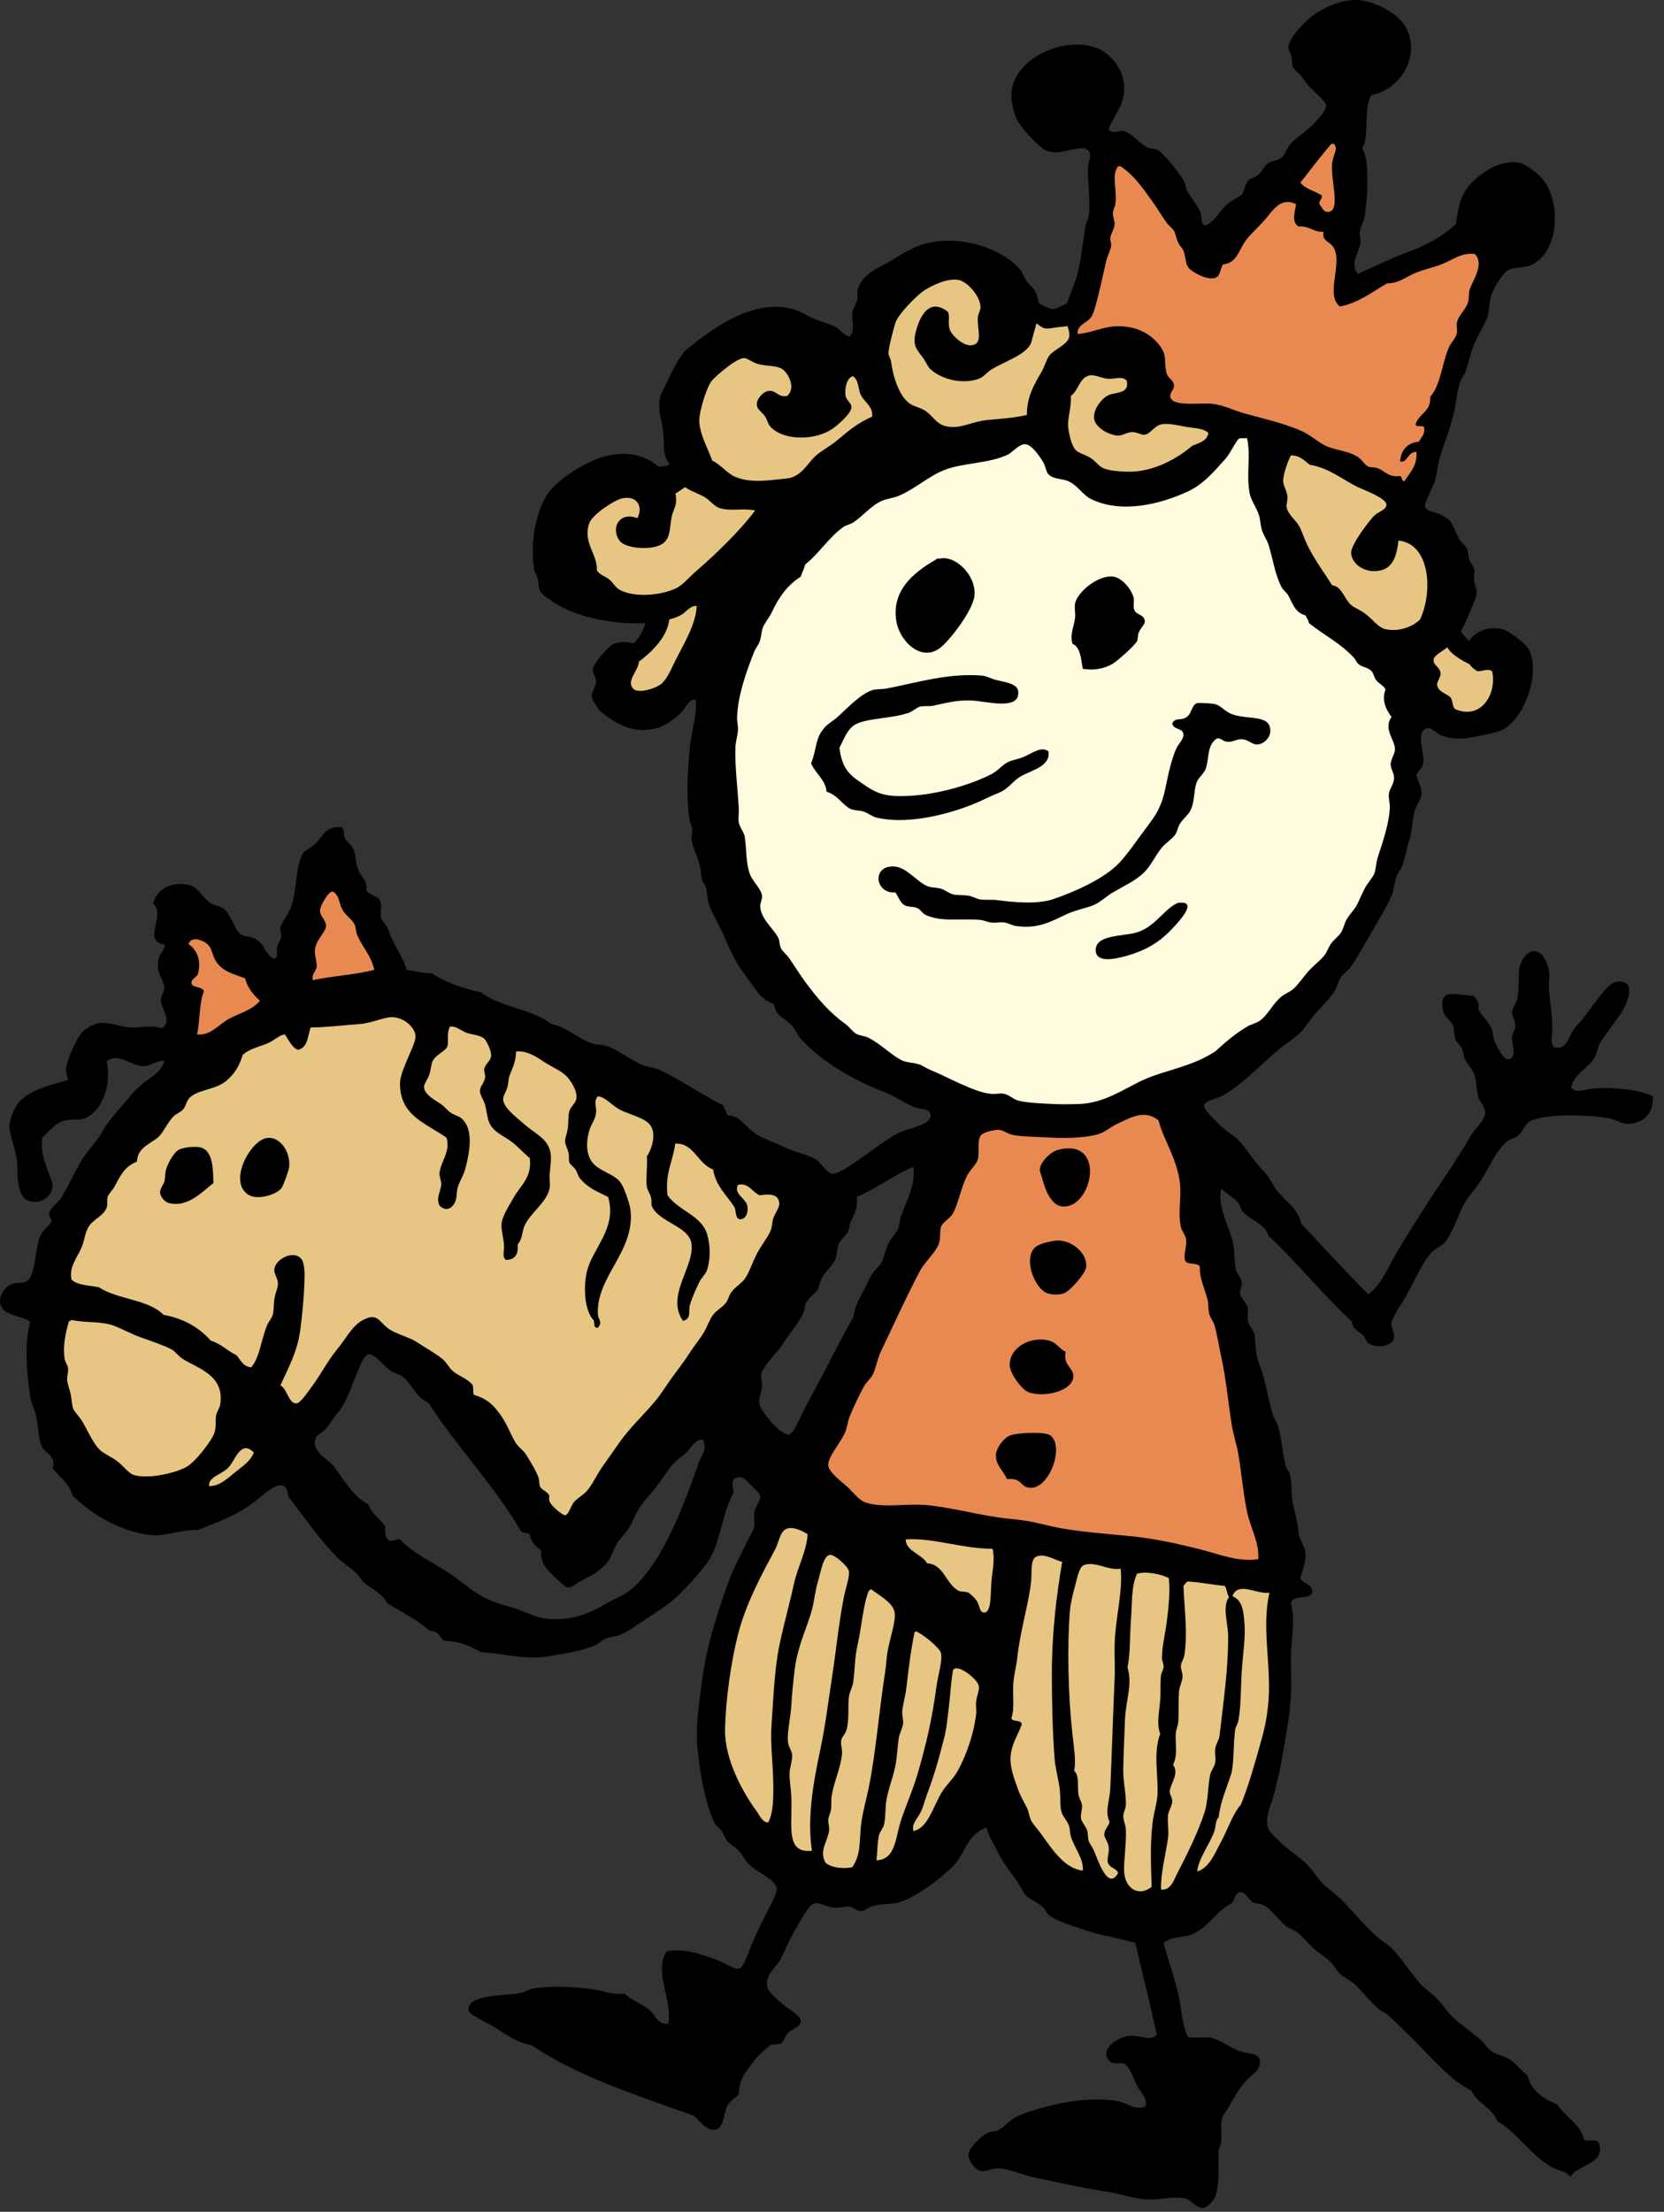 <svg width="143" height="190" viewBox="0 0 143 190" fill="none" xmlns="http://www.w3.org/2000/svg">
<rect x="0" y="0" width="143" height="190" fill="#333333" stroke="none"/>
<g clip-path="url(#clip0)">
<path fill-rule="evenodd" clip-rule="evenodd" d="M136.881 93.511C136.213 93.563 135.443 93.959 135.031 93.437C135.218 92.265 136.486 91.782 137.028 90.851C137.249 90.466 137.348 89.824 137.544 89.519C138.192 88.52 139.054 87.481 139.466 86.784C139.972 85.922 140.619 84.061 138.875 84.346C138.271 84.444 137.411 85.685 136.955 86.268C136.701 86.589 136.411 87.011 136.141 87.374C135.829 87.795 135.446 88.14 135.252 88.412C134.779 89.087 134.621 90.255 133.555 89.963C133.186 89.495 133.409 88.94 133.409 88.412C133.399 87.232 133.199 86.076 133.111 85.012C133.063 84.44 133.201 83.89 133.111 83.384C132.76 81.439 131.358 81.119 130.673 82.794C130.386 83.496 130.636 84.792 130.378 85.825C130.284 86.19 129.934 86.741 129.934 86.935C129.928 87.245 130.254 87.703 130.228 88.19C130.218 88.413 129.945 88.808 129.934 89.152C129.914 89.7 130.433 90.957 129.565 90.999C129.18 91.017 128.516 89.696 128.381 89.298C128.35 89.21 128.273 88.585 128.233 88.486C127.925 87.713 127.354 87.33 127.05 86.712C127.161 86.061 126.869 85.813 126.609 85.528C125.283 85.58 123.588 84.658 124.021 86.86C124.121 87.366 124.717 87.664 124.908 88.19C124.987 88.407 124.931 88.878 125.058 89.225C125.162 89.523 125.495 89.787 125.648 90.112C125.761 90.362 125.76 90.675 125.867 90.926C126.089 91.428 126.491 91.792 126.683 92.254C126.929 92.855 126.837 93.527 127.049 94.25C127.189 94.721 127.667 95.122 127.639 95.58C127.606 96.267 126.711 97.002 126.387 97.576C125.067 99.885 123.464 102.06 122.026 104.376C121.301 105.541 120.546 106.672 119.882 107.85C119.22 109.022 118.685 110.394 117.59 111.177C115.608 109.218 113.739 107.142 111.824 105.115C111.566 103.841 110.527 103.237 109.755 102.307C109.48 101.974 109.288 101.495 109.016 101.123C108.746 100.754 108.418 100.432 108.127 100.087C107.454 99.293 106.932 98.46 106.432 97.945C106.024 97.53 105.383 97.193 104.804 96.613C104.436 96.25 103.434 95.314 103.472 94.988C103.532 94.509 104.535 94.42 105.1 94.102C106.872 93.103 108.479 91.287 110.051 90.038C110.61 89.593 111.304 89.151 111.75 88.706C112.199 88.258 112.601 87.536 113.153 86.934C113.64 86.403 114.254 85.797 114.633 85.233C114.89 84.85 114.971 84.361 115.224 83.976C115.462 83.611 115.865 83.374 116.111 83.016C116.752 82.075 117.329 81.024 117.883 80.06C118.48 79.024 119.142 77.968 119.584 76.956C119.823 76.412 119.819 75.798 120.027 75.255C120.165 74.901 120.437 74.642 120.544 74.295C120.764 73.591 120.9 72.846 121.137 72.078C121.376 71.302 121.349 70.456 121.58 69.638C121.721 69.151 122.153 68.685 122.171 68.16C122.19 67.604 121.824 67.163 121.73 66.534C121.921 66.124 122.25 66.053 122.319 65.501C122.425 64.645 121.582 62.757 122.69 62.543C123.007 62.483 123.533 63.078 123.942 63.207C125.378 63.674 126.209 63.37 127.493 63.134C128.068 63.028 128.719 62.89 129.117 62.692C131.078 61.724 132.534 57.483 131.259 55.599C130.996 55.206 129.575 54.148 129.117 54.048C127.82 53.754 126.756 54.285 126.25 55.06C125.965 54.798 125.721 54.495 125.538 54.221C125.854 53.698 126.102 53.12 126.385 52.418C126.583 51.923 126.91 51.34 126.901 50.795C126.897 50.563 126.714 50.232 126.682 49.906C126.641 49.557 126.742 49.196 126.682 48.872C126.641 48.67 126.361 48.37 126.235 47.983C126.137 47.687 126.189 47.392 126.09 47.171C125.944 46.861 125.538 46.576 125.35 46.213C124.718 44.983 124.877 44.664 123.647 44.142C123.264 43.978 122.569 43.898 122.465 43.549C122.357 43.168 123.181 41.869 123.35 41.186C123.481 40.672 123.514 40.134 123.647 39.633C124.003 38.325 124.557 37.033 124.905 35.642C125.138 34.713 125.178 33.687 125.496 32.76C125.592 32.481 125.838 32.233 125.94 31.946C126.244 31.072 126.371 30.312 126.681 29.583C126.983 28.864 127.354 28.261 127.712 27.514C128.022 26.864 127.93 26.131 128.156 25.37C128.337 24.766 129.196 23.334 129.709 23.153C130.475 22.88 131.158 23.065 131.851 22.635C134.226 21.163 134.049 16.693 132.293 15.095C131.862 14.701 131.096 14.081 130.596 13.987C128.818 13.65 126.957 15.036 126.161 16.058C125.541 16.852 125.303 17.771 125.127 19.235C124.253 20.072 123.058 20.791 121.873 21.305C121.813 21.33 121.78 21.359 121.728 21.379C119.967 21.981 118.33 22.788 116.702 23.523C115.947 22.703 116.777 21.749 116.921 20.859C116.96 20.62 116.833 20.307 116.848 20.049C116.879 19.531 117.214 19.038 117.292 18.496C117.419 17.584 117.535 16.248 117.511 15.246C117.488 14.175 117.417 13.334 117.069 12.733C117.741 11.623 117.1 9.402 117.881 8.148C120.002 7.838 122.011 5.229 120.985 2.681C120.429 1.294 118.437 0.199 116.848 0.02C115.357 -0.143 113.69 0.676 112.709 1.425C112.251 1.777 110.752 3.191 110.715 4.086C110.705 4.324 110.946 4.569 111.007 4.9C111.074 5.24 111.007 5.527 111.08 5.71C111.199 5.997 111.563 6.214 111.821 6.524C112.082 6.836 112.275 7.179 112.487 7.411C112.839 7.798 113.928 8.676 113.965 9.037C114.011 9.497 113.057 10.534 112.562 10.959C111.896 11.525 111.146 12.023 110.786 12.51C110.549 12.832 110.455 13.285 110.124 13.544C109.795 13.8 109.366 13.788 109.014 13.988C108.673 14.184 108.521 14.677 108.125 15.021C107.88 15.239 107.49 15.285 107.315 15.468C106.992 15.797 106.915 16.391 106.724 16.724C106.289 17.026 105.852 17.209 105.468 17.535C104.797 18.106 104.441 19.049 103.546 19.384C103.119 19.127 103.317 18.676 103.174 18.276C102.927 17.58 102.352 17.033 101.994 16.354C101.881 16.141 101.896 15.86 101.773 15.615C101.45 14.982 99.997 13.135 99.481 12.881C99.258 12.773 98.861 12.789 98.594 12.66C97.798 12.281 97.289 11.39 96.525 11.257C96.127 11.186 95.571 11.559 95.269 11.108C95.831 9.608 96.697 9.101 96.599 7.338C96.516 5.829 95.325 4.415 93.937 4.013C91 3.166 86.696 5.296 86.919 8.448C86.958 8.96 87.148 9.751 87.365 10.222C87.687 10.926 89.303 12.708 89.95 12.954C91.021 13.366 91.931 12.71 93.202 12.735C94.062 13.091 93.519 13.736 93.498 14.434C93.458 15.714 93.716 17.061 93.573 18.498C93.54 18.816 93.327 19.145 93.275 19.46C93.071 20.697 92.948 22.09 92.613 23.449C92.393 24.334 91.968 25.241 91.71 26.033C91.347 26.216 90.919 26.449 90.734 26.496C90.424 26.574 90.269 26.574 89.495 26.188C89.395 26.138 89.332 26.081 89.251 26.026C89.214 25.713 89.139 25.401 88.989 25.073C88.835 24.746 88.469 24.502 88.25 24.186C88.015 23.855 87.89 23.43 87.659 23.152C86.304 21.536 83.345 20.458 80.71 20.712C79.026 20.876 77.908 21.568 76.794 22.263C75.466 23.092 74.173 23.367 73.69 24.924C73.63 25.118 73.734 25.432 73.69 25.663C73.602 26.113 73.282 26.502 73.248 26.846C73.184 27.491 73.503 28.376 73.024 28.915C72.446 28.819 72.241 28.314 71.842 28.102C71.332 27.827 70.634 27.671 70.07 27.436C69.446 27.178 68.884 26.79 68.369 26.623C64.712 25.451 60.968 28.444 58.907 30.097C58.253 30.893 57.837 31.701 57.358 32.756C57.117 33.279 56.761 33.849 56.694 34.307C56.53 35.362 56.885 36.107 56.989 37.044C57.066 37.742 57 38.506 57.135 39.039C57.221 39.382 57.377 39.649 57.551 39.901C57.438 39.961 57.297 40.012 57.105 40.051C56.936 40.086 56.758 40.088 56.587 40.076C55.647 39.289 54.476 38.831 52.775 39.039C50.734 39.288 48.039 41.104 47.16 42.289C46.075 43.76 45.516 46.611 45.903 48.944C45.934 49.136 46.121 49.392 46.199 49.681C46.314 50.11 46.27 50.532 46.42 50.791C46.622 51.14 47.436 51.634 47.971 51.971C49.553 52.977 52.764 53.674 55.467 53.53C55.305 54.055 54.991 54.762 54.453 55.274C53.932 55.105 53.204 55.124 52.775 55.297C52.238 55.516 50.975 57.043 50.927 57.516C50.902 57.777 51.235 58.143 51.223 58.549C51.206 59.051 50.821 59.436 50.855 59.806C50.899 60.312 51.355 60.609 51.446 60.992C52.705 61.992 54.206 63.13 56.468 62.541C57.217 62.349 58.031 61.706 58.541 61.213C58.947 60.811 59.161 60.033 59.797 60.103C59.889 61.589 59.383 62.97 59.277 64.242C59.11 66.301 58.935 68.487 59.277 70.523C59.323 70.798 59.481 70.999 59.496 71.264C59.517 71.535 59.398 71.811 59.425 72.076C59.49 72.686 59.956 73.592 60.162 74.441C60.257 74.824 60.225 75.253 60.312 75.549C60.385 75.801 60.601 76.011 60.682 76.288C60.803 76.7 60.759 77.19 60.903 77.618C61.201 78.516 61.827 79.465 62.235 80.427C62.761 81.666 63.188 82.627 63.933 83.604C64.953 84.936 65.174 85.746 66.521 86.266C66.631 87.288 67.456 87.482 68.001 88.04C68.322 88.369 68.501 88.873 68.809 89.222C70.585 91.208 73.366 92.805 75.981 93.804C76.97 94.183 77.807 94.826 78.641 95.134C79.151 95.325 79.93 95.18 79.973 95.8C80.029 96.645 78.037 96.924 77.311 97.279C76.48 97.684 75.416 98.488 74.505 99.125C74.021 99.46 72.117 100.926 71.47 100.826C71.072 100.763 70.487 99.82 70.07 99.568C69.388 99.164 68.426 99.019 67.555 98.608C66.739 98.221 65.825 97.906 65.117 97.5C64.008 96.869 63.781 95.91 62.53 95.801C62.384 95.505 62.276 95.168 62.088 94.916C60.308 94.044 58.58 92.801 56.617 91.885C56.2 91.687 55.714 91.677 55.287 91.513C54.115 91.069 53.183 90.138 51.961 89.814C51.644 89.728 51.313 89.756 50.999 89.668C49.723 89.298 48.715 88.206 47.379 87.967C45.753 86.661 42.953 86.531 41.317 85.233C39.711 84.895 38.269 84.388 37.107 83.607C36.31 83.59 35.654 83.436 34.961 83.311C34.633 82.293 34.05 81.408 33.632 80.578C33.49 80.296 33.428 79.911 33.261 79.616C33.053 79.25 32.829 79.149 32.745 78.802C32.643 78.392 32.845 77.802 32.67 77.399C32.455 76.902 31.639 76.908 31.488 76.439C31.55 75.563 31.044 75.338 30.822 74.811C30.572 74.221 30.586 73.485 30.379 72.966C30.23 72.589 29.806 72.36 29.64 72.004C29.465 71.63 29.681 71.308 29.344 71.044C27.927 70.944 27.824 71.808 27.052 72.522C26.649 72.897 26.203 73.007 26.018 73.335C25.366 74.502 25.519 76.57 24.983 77.99C24.762 78.579 24.169 79.262 24.096 79.691C24.059 79.918 24.19 80.199 24.171 80.43C24.142 80.763 23.877 81.071 23.802 81.39C23.719 81.742 24.004 82.306 23.505 82.35C22.799 81.996 22.747 81.101 21.952 80.651C21.578 80.439 20.947 80.482 20.62 80.208C20.139 79.798 19.823 78.511 19.219 78.064C18.898 77.829 18.373 77.798 18.036 77.546C17.286 76.978 17.016 76.146 16.114 75.993C14.578 75.733 13.468 76.438 13.16 77.619C14.325 78.687 12.111 80.838 14.194 81.167C14.027 81.812 13.692 81.946 13.601 82.497C13.412 83.654 14.109 84.229 14.12 84.862C14.124 85.205 13.818 85.565 13.824 85.897C13.843 86.713 14.863 87.716 13.897 88.335C12.96 87.989 12.064 88.335 11.163 88.262C10.176 88.181 9.376 87.764 8.504 87.89C8.109 87.95 7.507 88.26 7.172 88.558C6.616 89.049 5.763 91.01 5.694 91.733C5.655 92.168 5.767 92.357 5.844 92.771C4.267 93.241 2.236 93.668 1.406 94.986C1.148 95.401 0.84 96.148 0.817 96.687C0.776 97.568 1.454 98.831 1.481 100.085C1.506 101.113 1.516 102.772 2.368 103.116C3.514 103.58 4.525 102.739 4.512 101.784C4.508 101.472 4.221 100.914 4.068 100.454C3.786 99.6 3.49 98.916 3.632 97.725C4.167 97.273 4.775 96.401 5.624 96.247C6.437 96.097 6.952 96.301 7.548 95.95C8.853 95.182 9.588 93.148 9.173 91.145C10.249 90.375 11.242 91.58 12.277 91.588C13.031 91.595 13.368 91.07 14.124 91.145C13.859 92.102 12.952 92.54 12.277 93.069C11.544 93.638 11.029 94.385 10.427 95.061C9.842 95.721 9.262 96.393 8.801 97.207C8.322 98.054 7.693 98.641 7.176 99.422C6.46 100.509 5.964 101.777 5.258 102.898C4.952 103.377 4.38 103.666 4.222 104.23C4.218 104.551 4.424 104.663 4.441 104.967C3.997 105.531 3.585 105.712 3.335 106.518C3.048 107.44 2.989 109.68 2.298 110.067C1.923 110.281 1.419 110.142 1.042 110.29C0.441 110.523 -0.08 111.237 0.01 111.915C0.156 113.06 1.8 112.965 2.594 113.54C2.09 115.451 2.273 117.79 2.594 119.971C2.68 120.564 2.985 121.103 3.112 121.668C3.314 122.575 3.289 123.714 3.632 124.332C3.928 124.873 4.856 125.077 4.517 126.104C5.072 126.902 5.96 127.374 6.216 128.471C7.752 129.924 9.795 131.302 12.424 131.797C14.162 132.122 15.364 131.39 17.006 131.425C18.724 130.753 20.416 130.126 21.811 129.06C22.687 128.393 24.596 126.414 24.767 128.542C26.158 130.353 27.409 132.164 28.904 133.716C29.422 134.249 30.049 134.6 30.605 135.121C30.847 135.348 31.021 135.716 31.269 135.934C31.949 136.53 32.847 136.848 33.265 137.706C34.462 138.456 35.766 139.101 36.813 140C36.956 140.15 37.31 140.094 37.479 140.221C37.783 140.41 37.898 140.784 38.218 140.96C39.565 140.968 40.44 141.445 41.32 141.92C43.204 142.035 45.092 142.6 47.086 142.288C48.427 142.082 50.042 141.782 51.002 141.402C51.423 141.237 51.724 140.89 52.112 140.738C52.479 140.592 52.932 140.594 53.295 140.442C54.019 140.138 54.825 139.536 55.584 139.037C56.342 138.543 57.2 137.99 57.802 137.484C58.662 136.768 60.234 135.048 60.831 134.161C61.947 132.502 62.003 130.133 63.05 128.173C62.963 127.616 62.811 127.207 63.196 126.989C63.821 126.643 64.258 127.319 64.452 127.507C64.808 127.861 65.301 128.264 65.342 128.543C65.394 128.916 64.914 129.382 64.822 129.948C64.766 130.315 64.885 130.818 64.822 131.131C64.755 131.489 64.437 131.957 64.231 132.388C63.592 133.716 62.998 134.749 62.532 136.083C61.632 138.662 60.698 141.412 60.315 144.508C60.065 146.513 59.759 148.183 59.944 150.198C60.15 152.388 60.632 155.031 61.423 156.627C61.502 156.789 61.802 157.006 62.014 157.293C62.216 157.566 62.31 157.928 62.459 158.107C62.713 158.42 63.209 158.682 63.492 158.992C63.85 159.383 64.066 159.858 64.306 160.1C65.062 160.868 66.633 161.407 66.744 162.244C66.785 162.56 66.358 163.404 66.155 163.797C65.437 165.171 65.153 165.721 64.528 167.197C64.312 167.707 63.929 169.035 63.492 169.12C63.124 169.189 62.178 168.575 61.646 168.377C60.309 167.892 58.815 167.315 57.284 167.64C56.149 169.333 57.821 171.872 57.432 173.846C56.553 173.965 56.282 173.053 55.807 172.664C55.147 172.129 54.312 171.844 53.661 171.261C52.597 171.398 51.923 171.007 51 170.891C49.39 170.689 47.625 170.541 45.827 170.816C45.531 170.86 45.181 171.095 44.792 171.188C43.562 171.479 40.002 171.268 40.283 172.739C40.354 173.102 42.046 173.842 42.504 174.141C43.722 174.946 44.448 175.434 45.681 175.692C49.674 178.377 54.723 180.006 59.648 181.754C60.147 182.219 60.73 183.072 61.496 182.939C62.231 182.805 62.135 181.601 62.531 180.87C62.845 180.294 63.311 180.244 63.491 179.834C63.512 178.572 64.174 177.868 64.748 177.1C65.194 176.501 65.8 176.009 66.299 175.622C66.632 175.659 66.853 175.584 67.115 175.549C67.434 175.27 67.428 174.925 67.775 174.587C68.137 174.243 68.814 174.149 68.81 173.625C68.81 173.138 67.692 172.543 67.334 172.224C66.847 171.784 66.018 171.135 65.929 170.671C65.733 169.621 66.745 168.978 67.115 168.233C67.442 167.564 67.983 166.36 68.37 165.72C68.699 165.169 69.474 163.628 69.995 163.501C70.416 163.401 71.011 163.818 71.694 163.872C72.22 163.911 72.641 163.732 73.024 163.797C73.336 163.85 73.67 164.176 73.986 164.167C74.355 164.159 74.678 163.813 75.021 163.724C75.841 163.512 76.581 163.62 77.236 163.426C77.807 163.26 78.415 162.929 78.937 162.613C79.924 162.021 80.932 161.249 81.822 160.397C82.949 159.312 83.069 157.576 84.775 156.999C84.993 157.831 85.332 158.219 85.662 158.919C86.164 159.989 86.661 160.576 87.288 161.432C87.629 161.901 87.896 162.546 88.175 162.837C88.504 163.181 89.168 163.416 89.578 163.797C89.83 164.03 89.943 164.361 90.173 164.535C90.819 165.041 91.974 165.363 92.979 165.719C94.553 166.273 96.067 166.447 97.562 166.901C98.168 169.543 98.847 172.116 99.408 174.808C98.872 175.39 97.887 174.789 97.045 174.883C95.923 175.004 94.284 176.228 95.492 177.175C95.765 177.292 96.22 177.235 96.601 177.248C97.198 177.692 97.349 178.487 97.709 179.168C97.992 179.709 98.651 180.234 98.448 180.94C97.553 181.335 96.835 180.644 96.081 180.5C93.949 180.088 91.265 180.56 89.211 181.164C88.584 181.347 87.845 181.582 87.363 181.831C86.626 182.207 86.318 182.749 85.737 183.013C85.479 183.127 85.146 183.086 84.848 183.235C84.404 183.451 83.245 184.472 83.223 185.083C83.202 185.666 83.86 186.406 84.259 186.486C84.713 186.578 85.273 186.258 85.737 186.264C86.678 186.276 87.685 186.784 88.693 187.003C90.694 187.441 93.1 187.975 95.049 188.261C96.121 188.415 97.344 188.834 98.299 188.924C99.538 189.038 100.799 188.631 101.845 188.85C102.322 188.953 102.819 189.709 103.398 189.665C103.766 189.635 104.252 189.06 104.36 188.85C104.889 187.798 104.641 185.834 104.728 184.788C104.745 184.574 104.911 184.272 104.951 183.974C105.03 183.366 104.843 182.612 105.024 181.977C105.111 181.678 105.359 181.409 105.54 181.092C106.101 180.122 106.435 179.458 107.166 178.652C107.457 178.333 108.399 177.786 108.276 177.027C108.158 176.305 107.404 176.482 106.575 176.214C105.78 175.956 104.77 175.157 103.987 175.033C103.498 174.952 102.642 175.138 102.07 174.958C101.749 174.248 101.583 173.301 101.479 172.521C101.204 170.518 100.473 168.734 99.997 166.902C100.69 166.319 101.708 166.467 102.439 166.163C103.861 165.572 104.533 164.141 105.837 163.502C106.193 163.161 106.087 162.542 106.649 162.542C107.034 162.542 107.395 163.292 107.682 163.427C107.909 163.536 108.307 163.524 108.571 163.652C109.225 163.972 109.818 164.885 110.489 165.424C110.805 165.672 111.257 165.793 111.6 166.09C112.027 166.455 112.439 166.954 112.857 167.344C113.328 167.789 113.875 168.093 114.261 168.452C114.619 168.785 114.819 169.252 115.148 169.56C115.487 169.879 115.968 170.058 116.33 170.374C117.079 171.02 117.662 171.872 118.401 172.52C118.669 172.753 119.025 172.874 119.288 173.109C120.113 173.85 120.885 174.641 121.653 175.401C123.154 176.891 124.572 178.634 126.456 179.613C126.962 180.708 128.225 181.045 128.673 182.198C130.49 183.263 131.631 185.308 133.551 186.263C134.04 186.505 134.604 186.499 134.952 187.002C135.579 185.907 138.044 185.931 137.395 184.046C137.087 183.7 136.587 184.01 136.137 183.824C135.789 182.397 134.532 181.884 133.845 180.793C132.636 180.303 131.615 179.621 131.256 178.28C130.742 177.885 130.188 177.144 129.559 176.802C129.153 176.583 128.491 176.456 128.079 176.138C127.75 175.88 127.531 175.462 127.194 175.176C126.482 174.575 125.633 174.011 124.902 173.326C124.415 172.872 124.044 172.291 123.574 171.775C123.093 171.252 122.438 170.859 122.021 170.372C121.244 169.468 120.588 168.461 119.802 167.564C119.375 167.073 118.699 166.706 118.251 166.306C117.193 165.368 116.284 164.187 115.295 163.203C114.789 162.699 114.163 162.287 113.669 161.799C113.13 161.27 112.776 160.581 112.265 160.098C111.587 159.467 110.968 159.095 110.194 158.399C109.769 158.014 109.107 157.378 109.012 157.143C108.639 156.225 109.187 155.163 109.383 154.481C110.05 152.158 110.315 150.23 110.713 147.83C111.013 146.006 110.971 144.325 110.934 142.656C110.895 140.978 111.369 139.395 110.934 137.705C111.209 136.912 112.406 137.496 112.781 136.82C112.825 136.01 111.963 136.11 111.746 135.564C111.946 134.869 112.243 134.14 112.191 133.42C112.146 132.839 111.645 132.232 111.598 131.721C111.488 130.49 111.248 129.874 111.078 128.989C110.943 128.254 111.051 127.439 110.858 126.695C110.787 126.422 110.567 126.168 110.486 125.882C110.188 124.791 110.15 123.573 109.824 122.482C109.726 122.158 109.48 121.86 109.381 121.522C109.058 120.428 108.854 119.274 108.568 118.196C108.418 117.634 108.175 117.157 108.048 116.645C107.894 116.014 107.894 115.408 107.829 114.721C107.785 114.28 107.313 113.893 107.236 113.466C107.171 113.11 107.311 112.712 107.236 112.358C107.142 111.919 106.626 111.549 106.57 111.101C106.537 110.822 106.745 110.485 106.72 110.214C106.678 109.8 106.289 109.423 106.2 109.032C106.021 108.226 106.14 107.318 105.906 106.516C105.469 105.029 104.624 103.572 104.946 102.083C105.377 102.545 106.014 102.843 106.426 103.338C106.598 103.553 106.612 103.869 106.793 104.079C107.447 104.835 108.673 105.079 109.01 106.149C111.508 108.503 113.667 111.198 116.18 113.538C116.211 114.196 116.79 114.358 117.14 114.72C117.388 114.977 117.401 115.264 117.583 115.386C118.271 115.857 119.649 115.682 119.799 114.944C119.886 114.525 119.532 114.074 119.578 113.687C119.622 113.335 120.015 112.623 120.391 112.061C121.316 110.678 122.088 108.589 123.052 107.552C123.356 107.225 123.873 107.052 124.087 106.813C124.792 106.026 125.222 104.617 125.784 103.487C126.108 102.848 126.767 102.2 127.264 101.419C127.941 100.353 128.628 98.732 129.556 98.019C129.796 97.834 130.237 97.767 130.516 97.501C130.962 97.074 131.097 96.462 131.624 96.247C133.086 95.643 136.81 95.752 138.423 96.097C138.946 96.211 139.374 96.547 139.901 96.542C140.982 96.528 142.154 95.837 142.043 94.175C140.891 93.596 138.684 93.372 136.881 93.511ZM60.019 125.734C58.76 129.311 56.986 134.193 54.255 136.524C53.666 137.026 52.947 137.268 52.184 137.705C50.899 138.448 49.238 139.327 46.865 139.037C46.013 138.933 45.118 138.447 44.425 138.223C43.449 137.913 42.776 137.771 41.837 137.338C40.877 136.892 39.959 136.126 39.104 135.489C37.609 134.377 35.615 133.588 34.374 132.239C33.941 132.176 33.758 132.505 33.412 132.314C33.108 132.126 33.076 131.662 33.118 131.13C32.658 130.457 31.929 130.051 31.638 129.21C30.27 128.517 29.574 127.092 28.684 125.956C28.261 125.417 27 124.832 27.057 123.888C27.099 123.182 27.659 123.191 28.167 122.558C28.386 122.283 28.584 121.894 28.904 121.523C29.685 120.622 29.976 119.669 30.53 118.346C30.803 117.697 31.284 116.11 31.862 116.35C32.543 116.631 32.982 117.372 33.561 117.751C33.902 117.978 34.331 118.057 34.521 118.197C35.466 118.891 35.666 120.008 36.813 120.489C39.292 124.364 42.461 127.551 44.794 131.573C45 131.691 45.333 131.677 45.532 131.797C45.621 132.499 46.056 132.853 46.496 133.201C46.431 134.163 46.9 134.731 47.527 135.341C47.872 135.674 48.559 136.343 48.785 136.376C49.155 136.43 49.501 136.018 49.967 135.787C50.802 135.369 51.512 135.002 52.111 134.305C52.509 133.841 52.617 133.335 52.923 132.756C53.175 132.277 53.681 131.815 54.031 131.278C54.384 130.743 54.58 130.113 54.916 129.577C55.301 128.975 55.924 128.336 56.398 127.73C56.921 127.056 57.352 126.318 57.8 125.81C58.172 125.389 58.668 125.098 59.057 124.701C59.448 124.299 59.773 123.628 60.389 123.666C60.831 124.527 60.267 125.031 60.019 125.734ZM77.461 104.375C77.313 104.776 77.324 105.199 77.165 105.557C76.971 106.003 76.592 106.334 76.353 106.814C76.099 107.316 76.02 107.939 75.76 108.439C75.549 108.853 75.098 109.151 74.873 109.55C74.627 109.991 74.404 110.545 74.136 111.026C73.753 111.719 73.472 112.267 73.322 113.17C71.913 115.649 70.751 118.088 69.258 120.783C68.975 121.291 68.245 123.123 67.851 123.221C67.132 123.405 65.378 121.21 65.267 120.635C65.169 120.119 65.464 119.583 65.489 119.009C65.501 118.776 65.364 118.322 65.414 118.047C65.543 117.357 66.7 116.339 67.261 115.463C67.852 114.546 68.643 113.63 69.037 112.802C69.189 112.476 69.141 112.147 69.259 111.915C69.488 111.458 70.038 111.176 70.292 110.731C70.442 110.469 70.432 110.134 70.592 109.846C70.935 109.209 71.566 108.693 71.768 108.222C71.966 107.771 71.914 107.258 72.068 106.89C72.243 106.465 72.663 106.213 72.881 105.78C72.996 105.557 72.977 105.238 73.1 104.968C73.323 104.481 73.781 103.769 73.62 102.824C75.381 102.096 76.728 100.958 78.498 100.238C78.689 101.764 77.928 103.113 77.461 104.375Z" fill="black"/>
<path fill-rule="evenodd" clip-rule="evenodd" d="M30.681 80.281C30.573 80.013 30.594 79.652 30.458 79.394C30.209 78.929 29.68 78.605 29.424 78.141C29.111 77.581 29.191 76.944 28.61 76.588C28.285 76.472 27.498 77.804 27.502 78.212C27.504 78.735 28.043 79.08 28.018 79.544C27.987 80.147 27.087 80.741 27.058 81.688C27.044 82.222 27.269 82.691 27.207 83.091C27.157 83.389 26.707 83.82 26.911 84.199C28.327 83.865 30.577 83.732 32.159 83.312C31.952 82.146 31.084 81.301 30.681 80.281Z" fill="#E98952"/>
<path fill-rule="evenodd" clip-rule="evenodd" d="M18.559 82.575C18.234 82.069 18.219 81.439 17.82 81.097C17.539 80.853 16.496 80.31 16.194 81.097C16.878 81.557 17.341 82.429 17.007 83.681C16.864 83.977 16.299 84.179 16.491 84.57C16.74 84.862 17.386 84.755 17.526 85.161C17.103 86.124 17.178 87.954 16.931 88.855C18.051 89.024 18.823 87.983 19.666 87.525C20.59 87.025 21.675 86.78 22.33 85.974C21.794 85.445 21.273 84.908 21.073 84.052C20.101 83.657 19.169 83.518 18.559 82.575Z" fill="#E98952"/>
<path fill-rule="evenodd" clip-rule="evenodd" d="M67.776 131.278C67.026 131.402 66.999 132.373 66.598 133.126C65.529 135.125 64.18 137.588 63.493 140.146C62.821 142.647 62.352 146.111 62.309 148.572C62.269 151.172 63.851 153.983 64.971 155.517C65.277 155.934 65.51 156.551 66.006 156.552C66.481 155.821 66.479 154.134 66.449 153.006C66.408 151.368 66.195 149.657 66.301 148.2C66.461 145.997 66.542 143.49 66.967 141.401C67.335 139.602 67.831 137.882 68.223 136.081C68.552 134.576 69.327 133.247 69.404 131.796C68.994 131.536 68.33 131.186 67.776 131.278ZM77.833 132.238C77.833 133.252 79.233 133.49 79.679 134.304C81.093 134.327 81.295 136.12 82.415 136.673C82.552 136.74 82.988 136.708 83.227 136.819C83.372 136.886 83.816 137.306 83.966 137.558C84.212 137.977 84.175 138.574 84.63 138.518C85.248 138.443 85.107 136.638 85.222 135.638C85.308 134.856 85.511 133.823 85.295 133.049C82.647 133.035 80.163 132.08 77.833 132.238ZM70.516 150.196C70.93 148.237 71.185 146.145 71.472 144.284C71.853 141.832 72.059 139.575 72.508 137.263C72.675 136.409 73.041 135.41 72.954 134.97C72.867 134.543 71.725 133.523 71.327 133.567C70.745 133.632 70.553 134.98 70.291 135.857C70.052 136.673 69.966 137.582 69.775 138.295C69.416 139.636 68.53 141.445 68.296 143.397C68.182 144.338 68.065 145.439 68.004 146.501C67.941 147.562 67.64 148.765 67.708 149.605C67.745 150.053 68.056 150.378 68.077 150.788C68.1 151.228 67.875 151.814 67.852 152.341C67.831 152.931 67.969 153.601 68.004 154.335C68.113 156.84 67.457 159.234 69.776 158.99C69.355 156.19 69.874 153.208 70.516 150.196ZM89.063 133.716C88.549 133.945 88.678 134.938 88.621 135.712C88.486 137.45 87.684 140.021 87.436 142.288C87.328 143.29 87.089 144.039 87.07 144.801C87.038 145.923 87.188 146.7 86.92 147.613C87.038 147.963 87.78 147.69 87.807 148.129C87.472 149.08 86.939 149.772 86.85 150.863C86.769 151.818 87.16 152.762 87.366 153.376C87.668 154.284 87.909 154.617 88.252 155.296C88.429 155.652 88.448 156.077 88.621 156.405C88.788 156.722 89.194 157.151 89.506 157.588C90.433 158.873 91.488 160.526 93.056 160.692C93.135 159.659 92.348 158.798 92.021 157.736C91.936 157.472 91.959 157.126 91.871 156.849C91.738 156.425 91.315 156.058 91.207 155.592C91.063 154.974 91.155 154.291 91.061 153.596C90.943 152.73 90.682 151.88 90.616 150.935C90.447 148.578 90.395 146.047 90.395 143.692C90.395 140.334 90.785 137.074 91.282 134.161C90.741 134.076 89.794 133.393 89.063 133.716ZM93.129 134.455C92.723 134.634 92.538 135.7 92.388 136.229C92.199 136.918 91.992 137.79 91.945 138.371C91.697 141.489 91.795 145.664 92.167 149.015C92.305 150.246 92.473 151.284 92.317 152.117C92.794 152.589 92.558 153.393 92.684 154.188C92.732 154.475 92.95 154.752 92.981 155.075C93.019 155.47 92.833 155.869 92.907 156.259C92.944 156.453 93.346 156.981 93.425 157.219C93.506 157.465 93.467 157.862 93.573 158.179C93.641 158.387 93.877 158.658 94.016 158.991C94.43 159.999 95.234 162.386 96.082 160.915C95.988 160.461 95.343 160.52 95.197 159.953C95.12 159.651 95.347 159.159 95.272 158.621C95.21 158.179 94.893 157.884 94.901 157.588C94.914 157.101 95.345 156.801 95.345 156.48C94.926 155.583 95.37 154.706 95.418 153.597C95.564 150.274 95.645 147.349 95.788 144.212C95.834 143.202 95.763 142.239 95.788 141.256C95.851 138.974 96.507 136.781 96.307 134.751C95.28 134.956 94.041 134.057 93.129 134.455ZM97.711 135.194C97.209 136.241 97.299 137.715 97.193 139.112C97.085 140.536 97.145 142.003 96.897 143.249C97.347 144.671 96.735 146.113 96.675 147.758C96.625 149.163 96.555 150.606 96.529 151.972C96.504 153.061 96.799 154.121 96.749 155.074C96.734 155.401 96.529 155.719 96.529 156.034C96.529 156.336 96.724 156.74 96.749 157.142C96.818 158.264 96.561 159.884 96.603 160.764C96.672 162.213 97.834 162.979 98.968 162.096C98.926 160.391 98.818 158.527 99.043 156.625C99.147 155.719 99.48 154.793 99.485 153.893C99.491 152.153 99.129 150.502 99.704 148.942C99.375 148.061 99.625 147.104 99.704 146.057C99.764 145.328 99.692 144.562 99.777 143.915C99.814 143.672 99.985 143.417 100 143.174C100.016 142.939 99.852 142.681 99.852 142.437C99.861 141.374 100.173 140.222 100.295 139.112C100.424 137.953 100.575 136.764 100.445 135.564C99.809 135.227 98.455 134.945 97.711 135.194ZM101.848 136.081C101.752 136.081 101.785 136.21 101.702 136.229C101.79 138.28 102.077 140.371 101.777 142.214C101.721 142.548 101.5 142.782 101.483 143.103C101.462 143.394 101.629 143.688 101.628 143.991C101.624 144.41 101.378 144.803 101.332 145.247C101.246 146.103 101.316 147.027 101.259 147.907C101.236 148.253 101.057 148.588 101.039 148.942C100.987 149.837 101.232 150.735 100.814 151.601C101.368 152.375 100.559 153.248 100.522 153.893C100.506 154.147 100.743 154.445 100.743 154.706C100.743 155.116 100.406 155.564 100.371 155.964C100.317 156.626 100.471 157.296 100.371 157.956C100.146 159.432 99.732 160.981 99.778 162.316C100.571 162.431 100.867 161.546 101.11 161.059C102.01 159.285 102.932 157.497 103.55 155.592C103.819 154.572 103.801 153.529 103.99 152.488C104.063 152.105 104.377 151.782 104.436 151.38C104.492 151.014 104.373 150.571 104.436 150.197C104.503 149.791 104.762 149.473 104.806 149.088C105.118 146.346 105.562 143.335 105.543 140.59C105.538 139.383 105.01 138.03 105.619 137.19C105.444 136.924 105.435 136.488 105.249 136.23C104.158 136.136 103.197 135.917 102.074 135.858C101.963 135.9 101.892 135.973 101.848 136.081ZM105.914 137.116C106.77 137.484 106.857 138.347 106.949 139.481C107.041 140.674 106.817 142.048 106.728 143.322C106.617 144.9 106.661 146.468 106.434 147.758C106.37 148.099 106.176 148.339 106.137 148.645C105.989 149.786 106.058 151.229 105.841 152.267C105.462 153.539 104.9 154.628 104.731 156.108C104.419 156.445 104.503 156.891 104.363 157.292C103.931 158.514 103.023 159.57 102.885 160.766C103.942 160.449 104.392 159.211 104.954 158.18C105.535 157.112 105.918 155.84 106.653 155.001C107.357 153.244 107.858 151.406 108.425 149.386C108.742 148.267 108.935 147.159 109.018 145.986C109.235 142.942 108.415 139.817 109.091 136.822C108.021 136.983 106.38 135.808 105.914 137.116ZM73.988 156.849C74.08 155.885 74.478 154.445 74.652 153.597C75.279 150.516 75.555 146.866 76.059 143.693C76.155 143.077 76.175 142.427 76.279 141.848C76.483 140.712 77.035 139.169 76.871 138.448C76.683 137.618 75.503 137.033 74.873 136.526C74.789 136.562 74.708 136.605 74.652 136.675C74.165 137.891 74.044 139.808 73.692 141.33C73.443 142.396 73.484 143.347 73.322 144.507C73.26 144.942 72.999 145.352 72.954 145.763C72.844 146.723 73.004 147.739 72.731 148.646C72.637 148.962 72.333 149.226 72.287 149.533C72.233 149.886 72.391 150.292 72.362 150.64C72.262 151.848 71.666 153.039 71.473 154.261C71.411 154.662 71.477 155.1 71.402 155.518C71.35 155.805 71.196 156.055 71.177 156.332C71.163 156.615 71.281 156.948 71.252 157.219C71.169 158.133 70.335 159.013 70.958 160.027C71.421 160.431 72.437 160.575 73.25 160.397C73.982 159.264 73.835 158.419 73.988 156.849ZM77.313 156.775C77.644 155.546 78.374 154.036 78.868 152.341C79.636 149.675 80.098 147.686 80.49 144.799C80.615 143.885 81.019 142.652 80.862 141.992C80.746 141.528 79.173 140.273 78.718 140.145C78.624 140.177 78.566 140.239 78.568 140.366C78.253 141.853 78.062 143.558 77.906 144.875C77.802 145.735 77.585 146.432 77.535 147.019C77.506 147.365 77.644 147.708 77.61 148.055C77.568 148.468 77.304 148.878 77.238 149.309C77.097 150.26 77.092 151.147 76.87 152.045C76.666 152.859 76.37 153.66 76.202 154.482C76.055 155.225 76.129 155.979 75.983 156.701C75.912 157.041 75.611 157.338 75.539 157.661C75.379 158.392 75.408 159.11 75.318 159.805C76.833 159.762 76.936 158.182 77.313 156.775ZM80.934 153.964C81.304 153.35 81.902 152.831 82.264 152.192C83.093 150.728 83.696 148.856 83.89 147.241C83.931 146.916 83.844 146.525 83.89 146.133C83.95 145.612 84.198 145.21 84.111 144.801C83.992 144.23 82.235 142.839 81.896 143.473C81.702 144.647 81.644 145.863 81.524 146.799C81.391 147.847 81.359 148.431 81.153 149.237C80.676 151.134 80.258 152.562 79.677 154.115C79.467 154.68 79.344 155.242 79.086 155.74C78.834 156.223 78.326 156.691 78.495 157.291C79.735 157.052 80.139 155.29 80.934 153.964Z" fill="#E7C582"/>
<path fill-rule="evenodd" clip-rule="evenodd" d="M5.918 113.539C5.624 114.515 5.393 115.606 5.552 116.718C5.594 117.015 5.814 117.245 5.849 117.53C5.885 117.871 5.745 118.244 5.773 118.566C5.8 118.916 5.98 119.33 6.07 119.747C6.16 120.186 6.181 120.727 6.289 121.006C6.408 121.308 6.824 121.701 7.03 122.037C7.451 122.733 7.969 123.912 8.508 124.479C8.889 124.88 9.551 125.126 10.061 125.513C10.542 125.879 11.077 126.571 11.464 126.695C12.775 127.12 15.299 126.483 16.119 125.956C16.817 125.51 17.856 124.161 18.263 123.445C18.637 122.785 18.49 122.369 18.559 121.668C18.596 121.312 18.876 120.987 18.931 120.635C19.298 118.12 17.03 117.575 15.675 116.719C15.329 116.498 15.058 116.078 14.717 115.905C13.926 115.503 13.019 115.218 12.056 114.869C11.086 114.519 10.079 113.92 9.394 113.761C8.278 113.507 7.254 113.626 6.144 113.392C6.098 113.395 6.056 113.403 6.071 113.467C6.012 113.484 5.922 113.468 5.918 113.539ZM19.666 126.028C19.058 126.698 17.909 126.823 17.967 127.656C18.814 127.695 19.522 127.031 20.111 126.548C20.727 126.042 21.541 125.536 21.812 124.774C20.697 123.648 20.233 125.407 19.666 126.028ZM34.375 93.142C34.366 92.395 34.749 91.67 35.039 90.927C35.258 90.359 35.726 89.497 35.705 89.005C35.671 88.208 34.629 87.348 33.636 87.377C32.936 87.4 31.929 87.891 30.902 87.97C29.268 88.093 27.975 88.253 26.69 88.266C26.443 89.03 26.442 90.04 25.578 90.186C25.032 89.922 24.814 89.326 24.474 88.856C23.935 88.944 23.57 89.379 23.067 89.595C22.288 89.932 21.447 90.074 20.852 90.63C20.555 91.619 20.14 92.258 19.447 92.847C18.546 93.613 17.124 93.572 16.343 94.25C16.041 94.514 15.998 94.97 15.75 95.285C15.554 95.537 15.136 95.659 14.865 95.951C14.28 96.575 14.018 97.399 13.462 97.799C12.627 98.394 11.844 98.686 11.759 99.795C10.699 100.209 10.355 100.983 9.839 101.939C9.664 102.263 9.329 102.543 9.251 102.824C9.173 103.082 9.268 103.434 9.175 103.711C8.935 104.423 8.14 104.668 7.697 105.264C7.305 105.787 7.293 106.468 7.031 107.111C6.669 107.987 5.905 108.843 6.144 109.919C6.65 110.425 7.68 110.404 8.509 110.587C10.093 111.639 12.754 111.61 14.051 112.949C15.825 113.269 17.128 114.062 18.117 115.166C19.006 115.434 19.541 116.055 20.332 116.424C20.681 116.836 20.884 117.4 21.589 117.458C22.299 116.642 22.426 115.2 22.921 113.909C23.045 113.586 23.331 113.295 23.437 112.949C23.554 112.566 23.504 112.054 23.587 111.545C23.67 111.027 23.91 110.59 23.883 110.215C23.841 109.705 23.498 109.404 23.587 108.958C23.756 108.086 25.34 107.317 25.95 108.221C26.096 108.434 26.173 109.054 26.173 109.401C26.167 110.844 26.015 112.697 25.801 114.279C25.541 116.225 24.677 117.675 24.102 119.009C24.67 119.309 24.801 120.527 25.434 120.562C25.788 120.58 26.375 119.687 26.764 119.157C27.724 117.855 28.052 117.043 28.979 115.905C29.776 114.933 30.256 113.892 31.2 113.392C32.497 112.703 32.587 113.63 33.488 114.205C34.23 114.677 35.112 114.825 35.855 115.314C36.551 115.772 37.351 116.214 37.999 116.718C38.365 117.003 38.548 117.451 38.886 117.75C39.413 118.225 40.072 118.352 40.583 118.936C40.735 119.132 40.596 119.615 40.733 119.823C41.874 120.169 42.445 120.706 43.098 121.668C43.604 122.422 43.86 123.162 44.278 123.887C44.536 124.327 44.99 124.572 45.238 124.997C45.615 125.628 46.079 126.348 46.273 126.917C46.374 127.204 46.312 127.515 46.423 127.729C46.552 127.979 46.975 128.106 47.162 128.395C47.277 128.572 47.114 128.693 47.233 128.988C47.426 129.447 48.403 130.194 48.565 130.169C48.869 130.117 49.043 129.392 49.306 129.059C49.604 128.682 50.078 128.472 50.414 128.099C50.91 127.545 51.257 126.722 51.744 126.029C52.213 125.361 52.695 124.694 53.147 124.035C54.064 122.698 55.265 121.599 56.325 120.34C56.839 119.728 57.293 118.954 57.803 118.267C58.315 117.582 58.864 116.853 59.281 116.201C59.693 115.56 60.105 115.085 60.461 114.502C60.794 113.961 60.961 113.361 61.277 112.949C61.581 112.557 62.081 112.308 62.385 111.914C62.583 111.658 62.641 111.288 62.83 111.027C63.159 110.567 63.688 110.284 64.011 109.845C64.371 109.352 64.64 108.492 65.046 107.701C65.429 106.956 65.987 106.298 66.23 105.705C66.378 105.337 66.348 104.976 66.45 104.671C66.635 104.13 67.013 103.724 66.968 103.338C66.887 102.626 66.318 102.545 65.268 102.676C64.654 102.412 64.298 101.548 63.421 101.786C62.997 102.56 64.142 102.949 64.233 103.636C64.283 104.015 64.218 104.721 63.569 104.746C63.183 104.636 63.267 104.059 63.127 103.709C62.461 102.673 61.526 101.91 61.278 100.457C59.965 99.995 59.638 98.16 58.026 98.242C57.839 99.753 57.137 100.749 57.362 102.676C58.303 104.013 60.258 104.386 60.758 105.999C61.06 106.967 61.07 108.183 60.758 109.105C60.639 109.468 60.285 109.746 60.096 110.138C59.813 110.718 59.448 111.529 59.282 112.136C59.145 112.646 59.438 113.296 58.692 113.466C57.202 111.312 59.652 108.88 59.431 106.888C59.341 106.063 58.588 105.61 57.878 105.187C57.189 104.777 56.331 104.325 56.03 103.636C55.945 103.438 56.021 103.158 55.955 102.897C55.871 102.547 55.628 102.22 55.586 101.937C55.478 101.198 55.667 100.357 55.586 99.349C56.03 98.691 56.377 97.506 55.955 96.765C55.499 95.961 53.902 95.743 53.074 95.21C52.433 94.8 51.989 94.228 51.375 94.174C50.983 94.628 51.281 95.04 51.227 95.579C51.169 96.161 50.794 96.591 50.636 97.132C50.405 97.923 50.309 99.012 50.859 99.793C51.452 100.639 52.855 100.832 53.371 101.641C53.69 102.142 54.129 103.474 54.183 103.931C54.593 107.489 51.249 109.625 51.375 112.873C51.395 113.347 51.83 113.564 51.375 114.057C50.911 114.124 51.188 113.453 50.931 113.318C50.226 112.452 50.142 110.601 50.415 109.329C50.859 107.243 53.061 105.579 52.262 102.823C51.283 102.342 50.482 102.032 49.824 101.199C49.662 100.995 49.618 100.702 49.452 100.458C49.262 100.177 49.019 100.079 48.934 99.869C48.851 99.658 48.929 99.375 48.861 99.054C48.78 98.679 48.568 98.355 48.564 98.02C48.564 97.745 48.718 97.395 48.787 96.987C48.868 96.488 48.814 95.775 48.933 95.434C49.087 95.002 49.445 94.805 49.526 94.4C49.653 93.761 49.074 92.816 48.637 92.405C48.144 91.935 47.33 91.617 46.643 91.146C45.954 90.678 45.162 90.226 44.351 90.334C44.33 91.306 43.966 91.877 43.761 92.478C43.676 92.721 43.705 93.055 43.613 93.365C43.471 93.844 43.217 94.146 43.241 94.471C43.305 95.191 44.375 95.968 45.018 96.542C45.78 97.223 46.693 97.65 47.086 98.389C47.5 99.167 47.319 99.84 47.232 100.903C47.202 101.322 47.309 101.747 47.232 102.085C46.965 103.314 45.668 104.084 45.092 105.264C44.838 105.781 44.95 106.341 44.497 106.889C44.553 107.73 44.281 108.246 43.465 108.221C43.136 107.951 43.332 107.491 43.316 107.035C43.295 106.392 43.056 105.644 43.096 105.187C43.16 104.429 43.742 103.594 44.132 102.897C44.74 101.794 45.721 101.188 45.532 99.497C44.945 98.997 44.52 98.506 43.981 98.092C43.465 97.692 42.744 97.405 42.282 96.837C41.87 96.331 41.889 95.721 41.691 94.917C41.591 94.509 41.233 94.099 41.247 93.658C41.259 93.325 41.636 92.996 41.691 92.552C41.722 92.288 41.568 92.035 41.616 91.812C41.704 91.398 42.172 91.127 42.209 90.704C42.243 90.271 41.797 89.382 41.616 89.226C41.221 88.889 40.546 88.897 40.065 88.708C39.555 88.51 39.199 88.112 38.66 88.191C38.354 88.837 38.593 89.472 38.439 89.892C38.285 90.312 37.531 90.523 37.18 91.147C37.053 91.38 37.046 91.867 36.884 92.33C36.728 92.79 36.456 93.033 36.443 93.366C36.42 94.063 37.615 94.619 37.996 94.919C38.237 95.106 38.448 95.389 38.733 95.581C39.072 95.808 39.48 95.902 39.693 96.099C40.701 97.025 40.385 98.912 39.989 100.389C39.747 101.289 39.286 101.64 39.248 102.604C39.215 103.578 38.48 104.276 37.772 103.564C37.438 102.896 37.899 102.32 37.92 101.718C37.93 101.408 37.743 101.072 37.772 100.758C37.866 99.784 38.751 98.903 38.365 97.727C36.565 96.463 34.406 95.851 34.375 93.142ZM21.293 102.602C22.072 103.148 23.718 102.644 24.176 102.084C24.359 101.861 24.813 100.514 24.842 100.312C25.025 98.909 23.961 97.453 22.772 97.799C21.43 98.189 19.654 101.458 21.293 102.602ZM17.378 98.61C17.01 98.46 15.946 98.494 15.38 98.758C15.01 98.931 14.485 99.769 14.272 100.457C14.168 100.796 14.216 101.144 14.126 101.491C14.055 101.761 13.731 102.126 13.755 102.453C13.783 102.807 14.153 103.248 14.497 103.339C16.187 103.802 17.553 102.19 18.338 101.642C18.316 100.364 18.272 98.978 17.378 98.61Z" fill="#E7C582"/>
<path fill-rule="evenodd" clip-rule="evenodd" d="M101.923 106.444C101.871 106.076 101.558 105.755 101.483 105.409C101.213 104.202 101.531 102.93 101.408 101.716C101.181 99.53 99.994 97.969 99.559 96.247C98.37 95.279 97.2 95.987 96.011 96.541C95.464 96.796 94.966 97.258 94.386 97.428C93.351 97.732 91.675 97.807 90.32 97.724C89.183 97.651 87.936 97.659 87.07 97.501C86.593 97.414 86.26 97.083 85.816 97.058C85.465 97.041 84.477 97.247 84.263 97.574C83.961 98.038 84.198 98.967 84.038 99.57C83.914 100.051 83.356 100.474 83.079 101.049C82.579 102.076 82.337 103.432 81.898 104.228C81.632 104.705 81.03 104.944 80.863 105.408C80.757 105.704 80.836 106.337 80.713 106.738C80.458 107.591 79.501 108.327 79.016 109.253C77.865 111.451 76.721 113.954 75.689 116.127C75.388 116.756 75.302 117.451 75.025 118.045C74.846 118.426 74.444 118.717 74.213 119.155C73.839 119.863 73.366 120.822 73.027 121.666C72.833 122.151 72.8 122.69 72.584 123.146C72.199 123.964 71.127 125.19 71.178 125.88C71.22 126.423 72.138 127.137 72.659 127.58C73.279 128.107 73.748 128.842 74.358 129.058C75.792 129.564 77.753 129.156 79.455 129.281C81.624 129.439 84.457 130.255 86.701 130.463C88.219 130.604 88.918 130.769 90.099 131.054C92.389 131.606 94.996 131.723 97.636 132.016C99.436 132.214 101.264 132.632 102.959 133.049C104.67 133.47 106.389 134.216 108.13 133.937C108.24 132.507 107.472 131.289 107.17 129.873C106.843 128.306 106.706 126.669 106.435 124.997C106.289 124.116 105.984 123.261 105.842 122.335C105.54 120.405 105.357 118.399 104.955 116.569C104.752 115.65 104.61 114.658 104.364 113.833C104.256 113.479 104.011 113.221 103.921 112.873C103.815 112.49 103.879 112.036 103.769 111.618C103.567 110.82 103.066 109.786 103.105 108.81C102.911 108.412 102.033 108.699 101.849 108.293C101.677 107.713 102.018 107.089 101.923 106.444ZM89.359 100.458C89.345 100.651 89.505 100.976 89.58 101.272C89.855 102.365 90.394 103.544 91.281 103.637C93.842 103.903 95.155 97.751 90.984 98.759C90.246 98.939 89.397 99.842 89.359 100.458ZM88.917 107.186C87.903 108.234 88.986 110.772 90.025 111.102C90.482 111.245 91.048 111.235 91.426 111.102C91.951 110.917 93.318 109.373 93.35 108.812C93.425 107.527 91.901 106.351 90.54 106.596C89.996 106.69 89.197 106.891 88.917 107.186ZM90.175 115.166C88.649 114.747 86.72 115.695 86.775 117.31C86.796 117.995 87.821 119.4 88.399 119.6C89.819 120.1 92.269 119.454 92.242 118.198C92.224 117.467 91.344 117.278 91.578 116.129C91.061 115.875 90.77 115.329 90.175 115.166ZM88.47 127.805C90.171 127.991 91.537 124.202 90.246 123.296C89.767 122.961 87.464 123.078 86.85 123.296C86.198 123.523 85.626 124.439 85.59 124.921C85.528 125.799 86.119 126.207 86.55 127.063C87.862 126.937 87.639 127.71 88.47 127.805Z" fill="#E98952"/>
<path fill-rule="evenodd" clip-rule="evenodd" d="M114.414 12.364C113.483 13.428 112.63 14.572 111.752 15.689C112.181 16.247 113.01 16.403 113.6 16.799C113.63 17.147 113.348 17.186 113.378 17.536C113.646 17.828 113.72 18.265 114.191 18.203C115.235 18.064 114.322 15.38 114.485 13.989C114.583 13.198 115.034 12.798 114.635 12.363C114.56 12.364 114.485 12.364 114.414 12.364ZM104.363 23.892C103.67 24.065 102.405 23.338 102.146 23.007C101.844 22.624 101.929 22.078 101.701 21.529C101.617 21.325 101.384 21.123 101.257 20.861C101.086 20.509 101.039 20.074 100.888 19.828C100.726 19.56 100.414 19.36 100.224 19.089C99.831 18.54 99.464 17.906 99.042 17.317C98.126 16.036 97.449 15.062 96.307 14.288C96.232 14.288 96.158 14.288 96.082 14.288C95.487 15.101 96.015 16.199 95.861 17.461C95.829 17.763 95.652 18.008 95.642 18.277C95.626 18.641 95.819 19.005 95.788 19.311C95.749 19.69 95.472 20.06 95.418 20.421C95.387 20.633 95.508 20.859 95.493 21.085C95.466 21.447 95.168 21.977 95.051 22.49C94.755 23.777 94.574 24.626 94.31 25.667C94.165 26.242 93.965 26.961 93.794 27.218C93.403 27.795 92.539 27.863 92.612 28.698C93.972 28.553 94.686 28.094 95.86 28.032C97.834 27.93 99.274 28.896 99.926 30.103C100.25 30.697 100.015 31.359 100.294 32.169C100.417 32.523 100.865 32.636 100.887 33.129C100.906 33.506 100.455 33.76 100.592 34.164C100.86 34.959 103.242 34.58 104.139 34.684C105.174 34.801 105.927 35.207 106.652 35.423C108.297 35.912 110.293 36.318 111.9 37.049C112.745 37.433 113.393 38.111 114.118 38.379C115.069 38.735 115.977 38.772 116.705 39.266C117.145 39.568 117.23 39.915 117.59 40.079C117.824 40.188 118.079 40.109 118.404 40.229C119.01 40.45 119.318 41.031 120.324 40.893C120.524 40.966 120.415 41.341 120.696 41.335C121.136 40.594 121.804 40.081 121.731 38.824C120.977 38.766 120.958 39.813 120.324 39.636C120.409 38.615 120.953 38.049 121.95 37.937C122.11 37.556 122.466 37.367 122.394 36.754C122.35 36.45 121.688 36.769 121.655 36.459C121.912 35.512 122.992 35.384 122.909 34.094C123.795 33.072 123.883 31.433 124.46 29.955C124.658 29.453 125.103 29.068 125.199 28.625C125.261 28.346 125.143 28.03 125.199 27.738C125.323 27.097 125.965 26.59 126.161 25.964C126.263 25.645 126.184 25.231 126.309 24.854C126.569 24.062 127.589 22.693 126.749 21.825C125.646 21.644 124.783 22.36 123.869 22.712C123.232 22.96 122.497 23.114 121.798 23.378C120.924 23.711 120.243 24.356 119.214 24.338C117.925 25.067 116.824 25.987 115.15 26.334C113.861 25.326 115.383 22.731 114.632 21.309C114.309 20.7 113.554 20.755 113.747 19.903C112.947 19.999 112.446 19.345 111.601 19.463C110.96 19.051 111.278 18.287 111.378 17.539C110.037 16.877 109.398 18.091 108.645 18.943C108.171 19.48 107.364 20.217 107.017 20.717C106.426 21.573 106.28 22.595 105.099 22.713C104.823 23.194 104.889 23.762 104.363 23.892Z" fill="#E98952"/>
<path fill-rule="evenodd" clip-rule="evenodd" d="M124.378 55.607C124.763 56.354 126.222 57.025 126.222 57.025C126.222 57.025 126.232 57.02 126.245 57.012C126.412 57.255 126.649 57.48 126.976 57.666C127.454 57.653 127.882 57.404 128.233 57.666C128.652 59.586 127.302 61.882 125.058 60.92C124.809 60.723 124.852 60.234 124.686 59.959C124.453 59.609 123.585 59.474 123.504 58.849C123.462 58.545 123.838 58.175 123.798 57.815C123.733 57.261 123.125 57.159 123.207 56.631C123.264 56.275 124.049 55.894 124.378 55.607ZM57.95 56.929C57.557 57.745 57.23 58.494 56.695 58.85C56.285 59.123 54.829 59.641 54.401 59.146C53.813 58.457 54.848 57.643 54.913 56.827C55.606 56.319 57.359 54.878 57.509 53.221C57.854 53.123 58.183 53.009 58.467 52.865C58.966 52.613 59.293 52.007 59.87 52.053C59.832 53.666 58.597 55.59 57.95 56.929ZM59.871 49.021C59.205 49.592 58.705 50.262 58.023 50.574C56.824 51.119 54.525 51.39 53.22 50.649C52.889 50.459 52.673 50.025 52.333 49.76C51.987 49.496 51.583 49.408 51.298 49.021C51.354 47.576 50.07 46.641 50.634 44.957C50.884 44.207 52.795 42.96 53.442 42.815C54.729 42.524 55.303 43.504 54.774 44.512C53.134 43.888 52.449 45.495 53.296 46.508C53.772 47.081 55.811 47.295 56.768 46.806C57.675 46.342 57.513 45.388 57.73 44.366C57.839 43.85 58.08 43.533 58.098 43.11C58.109 42.848 58.086 42.613 58.048 42.39C58.094 42.365 58.142 42.342 58.196 42.306C58.387 42.167 58.639 42.009 58.885 41.848C59.359 42.204 60.019 42.381 60.614 42.742C61.002 42.976 61.401 43.498 61.795 43.629C62.794 43.96 63.81 43.621 64.897 43.851C63.664 45.514 61.541 47.59 59.871 49.021ZM71.992 37.788C71.415 38.277 70.689 38.65 70.144 39.117C69.363 39.79 68.899 40.989 67.556 41.112C66.117 41.249 64.554 41.537 63.196 40.967C62.441 40.648 62.018 39.959 61.202 39.561C60.792 38.393 60.148 37.382 60.094 36.161C60.062 35.499 60.654 33.421 61.13 32.763C61.407 32.378 63.406 30.631 64.01 30.767C64.364 30.848 64.713 31.161 65.192 31.283C65.937 31.476 66.772 31.377 67.26 31.729C67.762 32.085 68.434 33.369 67.632 34.02C66.803 34.131 66.731 33.529 66.081 33.577C65.66 33.608 65.072 34.158 65.045 34.685C65.018 35.176 65.384 35.289 65.709 35.72C65.928 36.009 65.977 36.421 66.229 36.68C67.417 37.908 70.118 37.821 71.548 36.828C71.99 36.52 73.164 35.523 73.173 34.979C73.179 34.602 72.723 34.43 72.657 33.943C72.582 33.402 72.771 32.398 73.321 32.319C73.85 32.75 73.719 33.42 73.987 33.943C74.289 34.544 75.047 34.927 74.947 35.793C73.791 36.3 73.031 36.903 71.992 37.788ZM91.87 28.996C91.726 29.606 90.544 30.051 90.175 30.547C89.921 30.878 89.79 31.466 89.505 31.948C88.872 33.037 88.225 34.122 88.251 35.644C86.994 35.935 86.042 35.956 84.777 36.089C83.777 36.193 82.865 36.647 82.043 36.68C80.573 36.732 80.405 35.943 79.603 35.348C79.149 35.011 78.603 34.955 78.201 34.684C77.254 34.045 76.742 32.321 76.575 31.062C76.54 30.812 76.354 30.556 76.354 30.323C76.358 29.853 76.809 28.17 76.945 27.737C77.197 26.956 78.883 25.278 79.456 24.927C80.062 24.56 81.329 23.886 82.341 24.042C83.105 24.158 84.256 25.422 84.263 26.405C84.265 26.636 84.063 26.983 84.038 27.218C83.941 28.251 84.536 29.512 83.52 29.658C82.818 29.762 81.783 28.844 81.602 28.253C81.436 27.732 81.663 27.189 81.454 26.777C79.976 25.64 79.176 26.929 78.792 28.178C78.371 29.554 78.659 29.873 79.234 30.62C79.531 30.999 79.689 31.434 79.901 31.653C80.728 32.502 82.603 33.085 84.113 32.54C84.555 32.38 84.8 31.977 85.223 31.727C86.451 30.992 88.227 30.448 88.621 29.435C88.752 28.86 88.934 28.315 89.075 27.78C89.254 27.913 89.437 28.044 89.572 28.125C89.961 28.358 90.426 28.125 91.511 28.046C91.6 28.04 91.665 28.024 91.733 28.012C91.847 28.343 91.949 28.672 91.87 28.996ZM95.272 32.541C94.693 32.516 94.085 32.16 93.646 32.245C92.759 32.418 92.68 33.571 92.02 34.019C92.082 35.06 91.728 35.868 91.797 36.68C91.843 37.184 92.057 38.202 92.388 38.6C92.679 38.943 93.277 39.054 93.72 39.339C94.189 39.643 94.463 40.08 94.83 40.228C95.427 40.463 96.26 40.501 96.824 40.52C99.056 40.603 101.18 39.395 102.443 38.303C103.024 38.047 103.726 37.912 103.845 37.195C103.431 36.785 102.7 36.793 101.998 36.679C101.371 36.575 100.447 36.321 99.777 36.457C99.235 36.569 98.847 37.281 98.376 37.342C98.068 37.383 97.71 37.1 97.266 37.119C96.779 37.146 96.415 37.464 96.01 37.418C95.131 37.319 94.045 36.652 94.016 35.864C93.987 35.073 94.716 34.194 95.272 33.942C95.88 33.667 97.11 33.844 96.823 32.688C96.404 32.275 95.861 32.567 95.272 32.541ZM118.551 49.021C117.202 49.269 116.117 48.368 116.113 47.47C116.111 46.754 117.71 44.67 118.108 44.291C118.472 43.944 119.178 43.785 119.144 43.331C119.096 42.764 117.098 42.043 116.706 41.855C115.426 41.237 114.191 40.174 112.566 39.93C112.1 39.584 111.744 39.126 110.94 39.117C110.696 39.561 110.263 40.72 110.274 41.335C110.28 41.737 110.611 42.201 110.644 42.667C110.667 42.965 110.534 43.318 110.569 43.552C110.68 44.264 111.444 44.69 111.752 45.4C112.06 46.11 112.166 46.487 112.491 47.101C113.107 48.271 113.857 49.294 114.484 50.278C115.242 50.365 115.452 51.223 115.964 51.831C116.241 52.158 116.799 52.346 117.221 52.645C117.968 53.166 118.405 53.905 119.069 54.049C120.229 54.294 121.357 53.859 122.026 53.236C123.175 50.813 122.894 46.703 120.179 46.437C120.031 47.819 119.663 48.818 118.551 49.021Z" fill="#E7C582"/>
<path fill-rule="evenodd" clip-rule="evenodd" d="M106.434 37.713C105.96 38.296 105.727 38.96 105.248 39.487C104.287 40.548 103.428 41.591 102.073 42.224C99.729 43.307 96.429 44.144 93.795 42.888C93.019 42.517 92.706 41.751 91.797 41.335C91.266 41.093 90.544 41.195 90.098 40.744C89.9 40.54 89.848 40.041 89.655 39.709C89.34 39.165 88.63 38.169 88.102 38.156C87.571 38.144 87.013 38.856 86.624 39.045C84.981 39.836 82.814 39.734 81.153 40.375C79.852 40.877 78.609 42.019 77.237 42.592C76.74 42.801 76.198 42.834 75.759 43.036C74.845 43.453 74.155 44.333 73.321 44.884C73.055 45.059 72.746 45.09 72.507 45.251C71.239 46.13 70.394 47.554 69.181 48.503C69.112 48.901 68.918 49.177 68.81 49.539C67.628 50.299 66.922 51.321 66.299 52.645C66.093 53.083 65.714 53.507 65.562 53.9C65.412 54.284 65.433 54.752 65.265 55.156C65.152 55.441 64.94 55.674 64.821 55.969C64.144 57.686 63.419 59.674 63.343 61.585C63.33 61.954 63.435 62.33 63.419 62.693C63.394 63.191 63.212 63.713 63.196 64.246C63.147 65.826 63.396 67.767 63.492 69.492C63.513 69.887 63.421 70.308 63.492 70.676C63.575 71.097 63.944 71.467 64.01 71.933C64.17 73.041 64.094 74.181 64.452 75.11C64.695 75.737 65.424 76.362 65.488 76.959C65.523 77.313 65.286 77.537 65.342 77.993C65.459 79.013 66.554 79.866 66.891 80.581C67.018 80.839 66.976 81.189 67.116 81.466C67.253 81.743 67.62 82.007 67.851 82.354C68.376 83.123 68.758 83.753 69.258 84.424C70.318 85.85 71.294 86.989 72.658 87.97C72.989 88.209 73.272 88.616 73.543 88.784C73.86 88.978 74.33 88.982 74.651 89.153C75.683 89.688 76.512 90.565 77.461 91.071C77.861 91.287 78.479 91.263 79.014 91.443C79.276 91.531 79.586 91.756 79.9 91.887C81.572 92.576 83.627 93.784 85.072 93.956C85.616 94.019 85.919 93.885 86.255 93.956C86.775 94.064 87.066 94.433 87.51 94.547C88.335 94.756 89.727 94.801 90.616 94.843C91.297 94.873 92.017 94.86 92.684 94.843C94.868 94.781 96.589 93.55 98.082 92.847C98.784 92.514 99.519 92.267 100.295 92.035C101.896 91.55 103.337 91.086 104.509 90.259C105.328 89.503 106.171 88.791 107.168 88.191C107.504 87.991 107.945 87.906 108.278 87.673C108.934 87.217 109.4 86.195 110.127 85.605C110.435 85.351 110.845 85.222 111.159 84.941C111.547 84.595 111.957 83.989 112.415 83.462C112.852 82.963 113.436 82.545 113.824 82.061C114.053 81.761 114.172 81.347 114.413 81.024C114.657 80.689 115.033 80.432 115.225 80.137C115.454 79.788 115.529 79.312 115.743 78.954C116.032 78.473 116.42 78.117 116.63 77.699C116.842 77.274 117.057 76.741 117.296 76.294C117.539 75.836 117.947 75.428 118.108 75.035C118.256 74.681 118.241 74.131 118.405 73.635C118.809 72.396 119.404 70.677 119.436 69.347C119.446 68.945 119.309 68.577 119.363 68.163C119.419 67.759 119.796 67.332 119.807 66.833C119.817 66.45 119.507 66.061 119.511 65.649C119.516 65.209 119.894 64.762 119.882 64.321C119.857 63.544 118.858 62.618 119.586 61.585C119.144 61.005 118.705 60.192 119.069 59.218C118.887 58.872 118.508 58.748 118.256 58.408C118.06 58.148 118.048 57.81 117.812 57.596C117.535 57.34 117.062 57.298 116.778 57.076C116.574 56.918 116.513 56.682 116.334 56.486C115.223 55.27 113.738 54.529 112.491 53.532C112.447 53.255 112.283 53.099 112.197 52.866C111.281 52.618 111.115 51.883 110.719 51.165C110.565 50.888 110.261 50.689 110.128 50.426C109.553 49.303 109.433 48.159 109.018 46.807C108.884 46.368 108.56 45.951 108.425 45.473C108.321 45.094 108.323 44.675 108.204 44.292C107.979 43.574 107.505 42.985 107.39 42.372C107.084 40.725 107.509 39.139 107.169 37.642C106.809 37.676 106.522 37.6 106.434 37.713ZM80.565 47.985C78.956 48.928 76.591 50.429 77.017 53.306C77.277 55.051 79.187 56.981 80.862 55.599C81.72 54.889 83.627 52.397 83.743 51.163C83.907 49.429 82.115 47.688 80.787 47.984C80.732 47.999 80.615 47.958 80.565 47.985ZM95.642 57.004C96.131 56.691 97.49 55.482 97.711 55.08C97.795 54.926 97.753 54.605 97.861 54.341C98.04 53.885 98.432 53.656 98.377 53.306C98.289 52.761 97.657 52.842 97.49 52.419C97.344 52.059 97.507 51.633 97.414 51.313C97.197 50.549 96.415 49.667 95.713 49.539C94.509 49.319 92.625 50.774 92.388 51.831C92.311 52.183 92.442 52.645 92.388 53.085C92.301 53.834 91.924 54.47 92.167 55.302C92.873 55.61 92.882 56.609 93.056 57.448C93.937 57.624 94.947 57.445 95.642 57.004ZM73.618 62.177C74.743 61.658 76.666 61.742 78.126 61.217C78.479 61.086 78.765 60.773 79.086 60.697C79.428 60.617 79.836 60.696 80.192 60.624C81.156 60.43 82.253 60.093 83.592 60.182C84.872 60.265 87.598 61.036 87.508 59.443C87.473 58.754 86.571 58.644 85.588 58.407C85.14 58.299 84.761 58.064 84.405 58.037C81.478 57.802 78.83 58.638 76.201 59.145C75.763 59.23 75.306 59.168 74.947 59.291C73.908 59.651 72.834 60.817 72.066 61.51C71.631 61.903 71.129 62.195 70.885 62.47C70.008 63.449 70.225 64.307 69.699 65.574C70.099 66.473 70.95 66.998 71.031 68.012C71.958 68.264 72.403 69.158 73.098 69.49C73.425 69.648 73.881 69.594 74.21 69.714C74.656 69.878 74.96 70.145 75.316 70.232C78.433 70.977 82.695 69.608 84.703 68.604C85.14 68.387 85.627 68.209 86.033 68.014C86.689 67.698 87.153 67.006 87.73 66.684C88.698 66.151 90.318 65.807 90.097 64.542C89.472 64.051 88.629 64.768 87.88 65.058C87.437 65.231 86.923 65.296 86.548 65.502C86.09 65.754 85.705 66.256 85.145 66.535C83.125 67.543 79.886 68.471 77.015 68.382C75.452 68.334 74.727 67.732 73.838 67.125C72.791 66.417 72.34 65.763 72.137 64.245C72.544 63.472 72.831 62.541 73.618 62.177ZM105.542 63.728C105.956 63.741 106.345 63.453 106.801 63.507C107.319 63.569 107.613 63.975 108.055 63.952C108.646 63.915 109.144 63.353 109.165 62.843C109.228 61.338 107.301 61.858 105.913 61.364C105.159 61.094 104.996 60.614 104.362 60.476C104.071 60.415 103.042 60.357 102.884 60.401C102.415 60.543 102.422 61.269 101.997 61.585C101.497 61.956 100.931 61.587 100.741 62.177C100.929 62.749 101.609 62.497 101.701 63.062C101.763 63.451 101.206 64.034 101.109 64.246C100.678 65.199 100.397 66.511 100.149 67.719C99.739 69.726 99.021 70.386 98.007 71.783C97.455 72.545 96.868 73.386 96.233 74.075C94.922 75.499 92.246 76.658 90.469 77.254C89.09 77.712 86.948 77.493 85.739 77.327C85.235 77.258 84.65 77.337 84.186 77.254C83.888 77.2 83.59 77.007 83.299 76.957C82.764 76.859 82.227 76.936 81.823 76.809C81.532 76.716 81.24 76.472 80.933 76.365C80.552 76.232 80.108 76.277 79.75 76.144C78.863 75.815 77.952 74.55 76.942 74.445C74.906 74.229 75.137 76.793 76.942 76.662C77.261 77.106 77.344 77.545 77.755 77.77C78.067 77.939 78.457 77.853 78.79 77.991C79.108 78.124 79.246 78.443 79.529 78.584C80.859 79.238 82.698 78.878 84.261 79.026C84.536 79.053 84.867 79.217 85.146 79.247C85.567 79.293 85.979 79.197 86.33 79.247C86.663 79.295 86.966 79.497 87.29 79.543C89.28 79.824 90.308 79.151 91.722 78.508C92.507 78.154 93.34 78.011 93.941 77.769C94.534 77.532 95.057 77.001 95.642 76.661C96.65 76.07 97.58 75.661 98.302 74.962C98.892 74.388 99.231 73.601 99.778 72.893C100.153 72.409 100.736 72.094 101.038 71.634C101.179 71.419 101.215 71.05 101.408 70.749C101.656 70.351 102.091 70.032 102.293 69.639C102.686 68.881 102.561 68.097 102.811 67.276C102.949 66.818 103.469 66.468 103.624 66.019C103.926 65.134 103.705 63.993 104.584 63.431C105 63.397 105.075 63.713 105.542 63.728ZM101.257 77.548C100.019 78.052 99.267 79.695 97.564 80.134C96.35 80.446 94.071 80.311 94.166 81.687C94.231 82.729 95.834 82.388 96.749 82.13C98.664 81.592 99.756 80.85 100.889 79.616C101.283 79.187 102.95 77.427 101.408 77.547C101.365 77.552 101.296 77.533 101.257 77.548Z" fill="#FFFBDE"/>
</g>
<defs>
<clipPath id="clip0">
<path d="M0 0H142.059V189.665H0V0Z" fill="white"/>
</clipPath>
</defs>
</svg>
